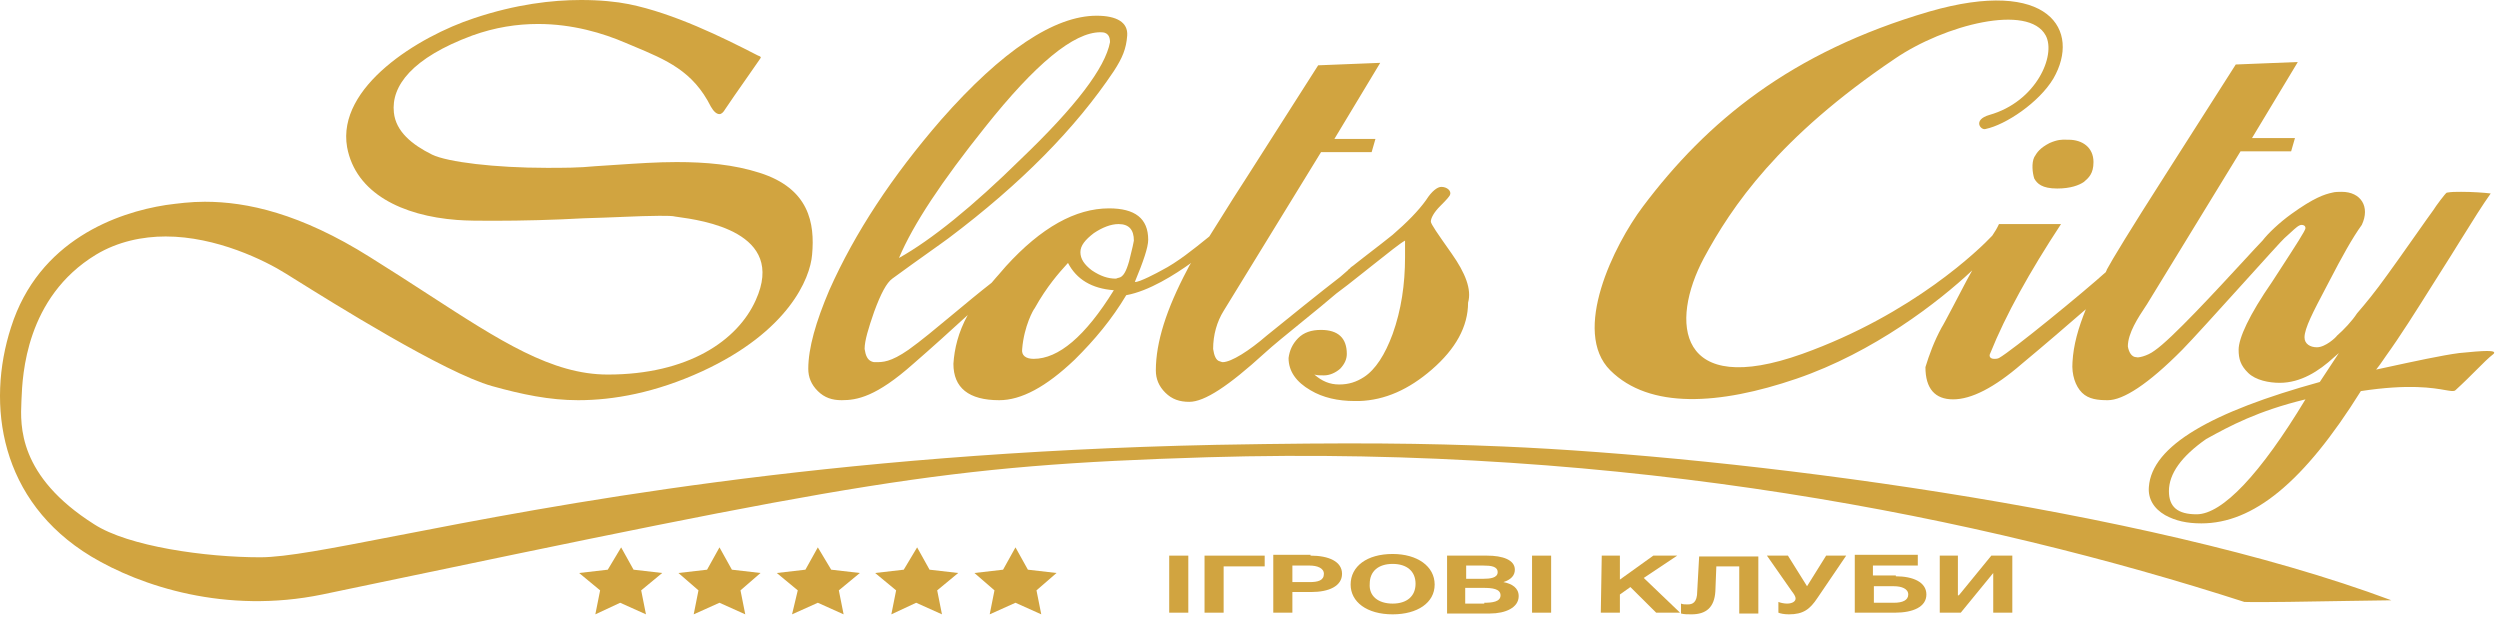 <svg width="167" height="42" viewBox="0 0 167 42" fill="none" xmlns="http://www.w3.org/2000/svg">
    <path d="M81.228 29.715C90.413 29.549 95.133 29.605 100.427 29.826C115.926 30.488 143.162 33.913 159.745 40.099C159.338 40.099 158.275 40.118 156.983 40.14H156.969C154.417 40.185 150.979 40.246 149.923 40.209C132.446 34.576 108.783 29.715 80.654 30.544C62.758 31.089 57.313 32.228 22.799 39.446L22.797 39.447L21.527 39.712C15.085 41.038 9.409 39.16 6.092 37.172C-0.031 33.471 -0.924 27.009 0.734 21.872C2.584 16.017 7.878 14.195 11.067 13.698L11.07 13.697C11.898 13.587 12.726 13.477 13.682 13.477C16.489 13.477 20.061 14.25 24.717 17.177C26.113 18.046 27.397 18.879 28.597 19.657C33.426 22.788 36.869 25.02 40.599 25.02C45.956 25.02 49.273 22.756 50.485 20.049C52.552 15.492 46.928 14.719 45.217 14.483L45.127 14.471C44.936 14.416 44.553 14.416 44.043 14.416C43.395 14.416 42.524 14.451 41.522 14.491L41.514 14.492C40.741 14.523 39.891 14.557 39.004 14.581C37.027 14.692 34.858 14.747 33.008 14.747C32.052 14.747 31.223 14.747 30.521 14.692C26.885 14.416 23.76 12.924 23.186 9.831C22.484 5.799 27.97 2.43 31.669 1.215C34.475 0.276 36.899 0 38.813 0C40.088 0 41.173 0.11 42.002 0.276C45 0.884 48.253 2.485 50.613 3.701C50.875 3.791 50.835 3.845 50.777 3.923C50.765 3.939 50.751 3.957 50.74 3.977C50.714 4.022 50.383 4.494 49.978 5.073C49.385 5.921 48.633 6.995 48.444 7.291C48.316 7.512 48.189 7.622 48.061 7.622C47.87 7.622 47.678 7.456 47.487 7.125C46.293 4.747 44.541 4.014 42.281 3.069C42.127 3.005 41.97 2.939 41.81 2.872C40.28 2.209 38.239 1.602 35.943 1.602C34.539 1.602 33.072 1.823 31.541 2.375C27.523 3.866 26.12 5.744 26.311 7.512C26.439 8.782 27.523 9.666 28.863 10.328C29.883 10.826 33.072 11.212 36.517 11.212C37.601 11.212 38.685 11.212 39.769 11.102C40.249 11.073 40.73 11.041 41.207 11.008C42.571 10.916 43.916 10.826 45.191 10.826C47.168 10.826 49.018 10.991 50.74 11.543C54.057 12.593 54.44 14.913 54.248 17.012C54.121 18.613 52.654 22.148 46.913 24.799C43.788 26.235 40.981 26.733 38.621 26.733C36.708 26.733 34.858 26.346 32.881 25.794C29.716 24.915 22.191 20.211 19.569 18.572C19.39 18.46 19.234 18.363 19.104 18.282C17.701 17.398 14.448 15.796 11.067 15.796C9.536 15.796 7.878 16.128 6.411 17.012C1.716 19.868 1.502 25.075 1.437 26.652L1.436 26.677L1.43 26.82C1.358 28.43 1.208 31.802 6.283 35.017C8.58 36.509 13.746 37.227 17.382 37.227C19.091 37.227 22.102 36.642 26.451 35.797L26.453 35.797C36.867 33.774 54.954 30.261 81.228 29.715Z" fill="#D1A440"/>
    <path d="M42.321 38.055L41.492 36.564L40.599 38.055L38.685 38.276L40.088 39.436L39.769 41.038L41.428 40.264L43.15 41.038L42.831 39.436L44.234 38.276L42.321 38.055Z" fill="#D1A440"/>
    <path d="M48.061 36.564L48.89 38.055L50.804 38.276L49.465 39.436L49.783 41.038L48.061 40.264L46.339 41.038L46.658 39.436L45.319 38.276L47.232 38.055L48.061 36.564Z" fill="#D1A440"/>
    <path d="M55.524 38.055L54.631 36.564L53.802 38.055L51.888 38.276L53.291 39.436L52.909 41.038L54.631 40.264L56.353 41.038L56.034 39.436L57.437 38.276L55.524 38.055Z" fill="#D1A440"/>
    <path d="M61.264 36.564L62.093 38.055L64.007 38.276L62.604 39.436L62.923 41.038L61.2 40.264L59.542 41.038L59.861 39.436L58.458 38.276L60.371 38.055L61.264 36.564Z" fill="#D1A440"/>
    <path d="M68.663 38.055L67.834 36.564L67.005 38.055L65.091 38.276L66.431 39.436L66.112 41.038L67.834 40.264L69.556 41.038L69.237 39.436L70.577 38.276L68.663 38.055Z" fill="#D1A440"/>
    <path fill-rule="evenodd" clip-rule="evenodd" d="M96.983 16.956L96.867 16.791C96.046 15.624 95.58 14.961 95.58 14.802C95.58 14.581 95.771 14.195 96.217 13.753C96.664 13.311 96.791 13.145 96.855 13.035C96.983 12.759 96.664 12.483 96.281 12.483C96.026 12.483 95.643 12.759 95.261 13.366C94.75 14.084 93.985 14.858 93.028 15.686C92.557 16.065 92.085 16.429 91.623 16.785L91.622 16.786L91.62 16.788L91.603 16.801L91.572 16.825L91.565 16.83L91.542 16.848L91.477 16.898L91.24 17.081L91.056 17.224C90.967 17.293 90.878 17.363 90.79 17.432C90.709 17.496 90.628 17.559 90.547 17.623L90.413 17.73C90.394 17.746 90.369 17.763 90.341 17.782C90.325 17.792 90.308 17.804 90.291 17.816C90.241 17.851 90.191 17.893 90.158 17.951C90.147 17.951 90.138 17.952 90.131 17.955C90.122 17.958 90.115 17.963 90.109 17.969C90.104 17.973 90.1 17.978 90.095 17.984C90.091 17.989 90.087 17.995 90.083 18.001L90.081 18.003L90.075 18.012L90.067 18.023C90.057 18.035 90.046 18.048 90.031 18.061L89.52 18.503C88.436 19.331 85.693 21.541 84.609 22.424C83.461 23.419 82.249 24.192 81.675 24.192C81.675 24.192 81.611 24.192 81.484 24.137C81.228 24.081 81.101 23.75 81.037 23.308C81.037 22.369 81.292 21.485 81.739 20.767L88.245 10.163H91.625L91.88 9.279H89.138L92.199 4.198L88.053 4.363L83.333 11.764C82.654 12.803 82.074 13.733 81.579 14.527C81.285 15.001 81.02 15.425 80.782 15.796L80.691 15.87C79.753 16.628 78.643 17.526 77.593 18.061C77.401 18.172 76.062 18.89 75.807 18.834C76.381 17.453 76.7 16.515 76.7 16.017C76.7 14.581 75.807 13.919 74.085 13.919C71.852 13.919 69.556 15.189 67.196 17.785C67.037 17.978 66.877 18.158 66.718 18.337C66.647 18.416 66.577 18.495 66.507 18.576C66.418 18.678 66.329 18.782 66.239 18.89C65.412 19.534 64.526 20.271 63.672 20.981C62.551 21.914 61.487 22.799 60.69 23.363C59.485 24.198 58.963 24.195 58.479 24.192L58.394 24.192C58.394 24.192 58.372 24.192 58.327 24.18C58.322 24.179 58.317 24.178 58.312 24.176L58.294 24.171C58.269 24.163 58.238 24.152 58.203 24.137C57.948 24.026 57.82 23.75 57.756 23.308C57.756 22.756 58.011 21.927 58.394 20.823C58.841 19.608 59.223 18.89 59.606 18.613C60.572 17.905 61.409 17.31 62.103 16.816L62.112 16.809C62.375 16.622 62.617 16.45 62.839 16.291C63.032 16.152 63.209 16.024 63.369 15.907C68.217 12.262 71.852 8.561 74.404 4.75C74.978 3.866 75.233 3.259 75.297 2.375C75.36 1.491 74.595 1.05 73.255 1.05C70.449 1.05 66.941 3.369 62.859 8.009C59.606 11.764 57.118 15.52 55.396 19.387C54.503 21.485 53.993 23.253 53.993 24.634C53.993 25.186 54.184 25.683 54.631 26.125C55.077 26.567 55.588 26.733 56.225 26.733C57.246 26.733 58.522 26.512 61.009 24.302C62.157 23.308 63.624 21.983 64.645 21.044C64.007 22.204 63.752 23.308 63.688 24.302C63.688 25.904 64.709 26.733 66.75 26.733C68.217 26.733 69.875 25.849 71.788 24.026C73.128 22.701 74.276 21.32 75.233 19.718C76.764 19.442 78.486 18.337 79.57 17.564C79.442 17.73 79.379 17.895 79.315 18.006C77.912 20.657 77.21 22.866 77.21 24.744C77.21 25.297 77.401 25.794 77.848 26.235C78.294 26.677 78.805 26.843 79.442 26.843C80.463 26.843 82.058 25.794 84.481 23.584C85.007 23.099 85.994 22.297 86.999 21.48C87.824 20.81 88.661 20.13 89.265 19.608C89.648 19.331 90.286 18.834 91.115 18.172L91.516 17.853L91.523 17.847C92.806 16.828 93.568 16.223 93.857 16.073V17.177C93.857 19 93.602 20.712 93.028 22.314C92.518 23.695 91.88 24.689 91.115 25.186C90.605 25.517 90.094 25.683 89.456 25.683C88.819 25.683 88.308 25.462 87.798 25.02C87.989 25.076 88.181 25.076 88.436 25.076C88.819 25.076 89.201 24.91 89.52 24.634C89.839 24.302 89.967 23.971 89.967 23.64C89.967 22.59 89.393 22.038 88.245 22.038C87.607 22.038 87.096 22.204 86.714 22.59C86.331 22.977 86.14 23.419 86.076 23.916C86.076 24.799 86.586 25.517 87.543 26.07C88.372 26.567 89.393 26.788 90.477 26.788H90.796C92.518 26.733 94.113 26.015 95.643 24.689C97.238 23.308 98.067 21.817 98.067 20.215C98.322 19.331 97.876 18.227 96.983 16.956ZM65.793 8.506C69.173 4.253 71.725 2.154 73.511 2.154C73.702 2.154 74.148 2.154 74.148 2.817C73.83 4.529 71.852 7.125 68.217 10.605C64.964 13.808 62.221 16.017 60.052 17.233C61.009 14.968 62.923 12.096 65.793 8.506ZM69.046 23.971C68.536 23.971 68.217 23.75 68.281 23.308C68.408 21.762 69.046 20.657 69.11 20.602C69.938 19.116 70.766 18.2 71.238 17.679C71.275 17.638 71.31 17.6 71.342 17.564C71.916 18.669 72.937 19.276 74.404 19.387C72.49 22.48 70.704 23.971 69.046 23.971ZM75.424 17.453C75.233 18.116 75.041 18.503 74.722 18.558C74.691 18.558 74.659 18.572 74.627 18.586L74.609 18.593C74.602 18.596 74.595 18.599 74.588 18.601C74.569 18.608 74.55 18.613 74.531 18.613C74.021 18.613 73.511 18.448 72.937 18.061C72.426 17.674 72.171 17.288 72.171 16.846C72.171 16.404 72.49 16.017 73.064 15.576C73.638 15.189 74.212 14.968 74.722 14.968C75.424 14.968 75.743 15.355 75.743 16.073C75.702 16.322 75.634 16.595 75.557 16.906C75.514 17.076 75.469 17.258 75.424 17.453Z" fill="#D1A440"/>
    <path d="M79.379 40.927V37.116H78.103V40.927H79.379Z" fill="#D1A440"/>
    <path d="M84.481 37.116V37.834H81.739V40.927H80.463V37.116H84.481Z" fill="#D1A440"/>
    <path fill-rule="evenodd" clip-rule="evenodd" d="M89.648 38.331C89.648 37.503 88.755 37.116 87.543 37.116V37.061H85.055V40.927H86.331V39.546H87.607C88.755 39.546 89.648 39.16 89.648 38.331ZM88.436 38.331C88.436 38.773 88.053 38.884 87.479 38.884H86.331V37.779H87.479C87.989 37.779 88.436 37.945 88.436 38.331Z" fill="#D1A440"/>
    <path fill-rule="evenodd" clip-rule="evenodd" d="M93.028 37.006C94.687 37.006 95.835 37.834 95.835 39.049C95.835 40.264 94.687 41.038 93.028 41.038C91.306 41.038 90.222 40.209 90.222 39.049C90.222 37.834 91.306 37.006 93.028 37.006ZM93.028 40.32C93.985 40.32 94.559 39.823 94.559 38.994C94.559 38.166 93.985 37.669 93.028 37.669C92.072 37.669 91.498 38.166 91.498 38.994C91.434 39.823 92.072 40.32 93.028 40.32Z" fill="#D1A440"/>
    <path fill-rule="evenodd" clip-rule="evenodd" d="M101.448 39.822C101.448 39.27 101.001 38.994 100.427 38.884C100.937 38.718 101.192 38.442 101.192 38.055C101.192 37.392 100.363 37.116 99.343 37.116H96.664V40.982H99.534C100.555 40.982 101.448 40.596 101.448 39.822ZM100.236 39.767C100.236 40.209 99.662 40.264 99.151 40.264V40.32H97.876V39.27H99.088C99.662 39.27 100.236 39.325 100.236 39.767ZM97.94 38.663V37.779H99.088C99.598 37.779 100.044 37.834 100.044 38.221C100.044 38.607 99.534 38.663 99.088 38.663H97.94Z" fill="#D1A440"/>
    <path d="M103.616 37.116V40.927H102.341V37.116H103.616Z" fill="#D1A440"/>
    <path d="M109.803 38.607L112.036 37.116H110.441L108.209 38.718V37.116H106.997L106.933 40.927H108.209V39.712L108.91 39.215L110.632 40.927H112.227L109.803 38.607Z" fill="#D1A440"/>
    <path d="M117.457 37.172V40.982H116.182V37.834H114.651L114.587 39.491C114.523 40.596 113.949 41.038 112.992 41.038C112.737 41.038 112.482 41.038 112.291 40.982V40.32C112.418 40.375 112.546 40.375 112.737 40.375C113.056 40.375 113.375 40.264 113.375 39.491L113.503 37.172H117.457Z" fill="#D1A440"/>
    <path d="M121.412 39.933L123.325 37.116H121.986L120.71 39.16L119.434 37.116H118.031L119.69 39.491C119.817 39.657 119.945 39.822 119.945 39.988C119.945 40.154 119.753 40.32 119.371 40.32C119.179 40.32 118.924 40.264 118.797 40.209V40.927C118.924 40.982 119.179 41.038 119.498 41.038C120.455 41.038 120.901 40.706 121.412 39.933Z" fill="#D1A440"/>
    <path fill-rule="evenodd" clip-rule="evenodd" d="M126.642 38.497C127.79 38.497 128.683 38.884 128.683 39.712C128.683 40.541 127.79 40.927 126.578 40.927H123.899V37.061H128.109V37.779H125.111V38.442H126.642V38.497ZM126.514 40.264C127.088 40.264 127.471 40.099 127.471 39.712C127.471 39.325 127.025 39.16 126.514 39.16H125.175V40.264H126.514Z" fill="#D1A440"/>
    <path d="M134.423 40.927V37.116H133.02L130.852 39.767H130.788V37.116H129.576V40.927H130.979L133.148 38.276V40.927H134.423Z" fill="#D1A440"/>
    <path d="M135.89 11.93C136.082 12.262 136.401 12.593 137.421 12.593C138.314 12.593 138.888 12.372 139.207 12.151C139.526 11.875 139.845 11.599 139.845 10.826C139.845 9.831 139.08 9.334 138.187 9.334L138.142 9.334C138.102 9.334 138.064 9.333 138.026 9.332C137.721 9.325 137.456 9.319 136.911 9.555C136.273 9.887 136.082 10.163 135.89 10.494C135.699 10.881 135.763 11.543 135.89 11.93Z" fill="#D1A440"/>
    <path fill-rule="evenodd" clip-rule="evenodd" d="M159.337 24.556C161.199 24.152 163.125 23.733 164.274 23.584C165.932 23.419 166.825 23.363 166.57 23.64C166.231 23.904 165.873 24.262 165.431 24.706C165.041 25.096 164.586 25.553 164.019 26.07C163.918 26.157 163.721 26.123 163.349 26.058C162.546 25.917 160.929 25.634 157.704 26.125C153.877 32.256 150.497 34.962 147.053 34.962C146.096 34.962 145.33 34.796 144.629 34.41C143.863 33.968 143.481 33.305 143.544 32.532C143.736 29.77 147.754 27.506 154.962 25.517L156.237 23.584L155.918 23.86C154.898 24.799 153.686 25.573 152.283 25.573C151.581 25.573 150.688 25.407 150.178 24.91C149.668 24.413 149.54 23.971 149.54 23.363C149.54 22.59 150.242 21.044 151.772 18.834L152.227 18.133C153.397 16.329 154.005 15.392 154.005 15.244C154.005 15.079 153.877 15.023 153.75 15.023C153.565 15.023 153.348 15.225 153.025 15.524C152.901 15.639 152.761 15.769 152.602 15.907C152.457 16.032 151.27 17.345 149.912 18.849C148.281 20.652 146.403 22.731 145.777 23.363C143.481 25.683 141.822 26.733 140.802 26.733C140.164 26.733 139.526 26.677 139.08 26.235C138.633 25.794 138.378 25.02 138.442 24.192C138.506 23.032 138.825 21.927 139.335 20.657C137.995 21.817 136.72 22.922 135.061 24.302C133.212 25.904 131.681 26.677 130.469 26.677C129.257 26.677 128.619 25.959 128.619 24.523C128.874 23.695 129.193 22.811 129.704 21.872C129.767 21.817 131.234 19 131.234 19C131.298 18.89 131.489 18.503 131.745 18.061C129.512 20.16 125.175 23.529 120.009 25.297C114.842 27.064 110.186 27.34 107.571 24.744C104.956 22.148 107.826 16.349 109.739 13.808C114.013 8.119 119.626 3.48 128.874 0.773C136.911 -1.547 139.016 2.044 137.166 5.247C136.209 6.849 133.977 8.34 132.638 8.616C132.319 8.727 131.745 8.009 132.893 7.677C136.018 6.794 137.358 3.701 136.656 2.375C135.508 0.221 129.895 1.657 126.578 3.922C118.797 9.169 115.671 13.808 113.822 17.233C111.525 21.541 112.036 26.622 120.391 23.64C127.79 20.988 132.255 16.625 133.084 15.741C133.275 15.465 133.403 15.244 133.531 14.968H137.676C135.572 18.171 133.977 21.044 132.956 23.584C132.829 23.805 132.956 23.971 133.212 23.971C133.339 23.971 133.403 23.971 133.531 23.916C134.423 23.419 139.207 19.497 140.674 18.171C140.674 18.131 140.709 18.09 140.727 18.049C140.734 18.035 140.738 18.02 140.738 18.006C141.057 17.398 142.333 15.299 144.629 11.709L149.349 4.308L153.495 4.142L150.433 9.224H153.303L153.048 10.108H149.668L143.417 20.326L143.336 20.448C142.83 21.212 142.141 22.252 142.141 23.142C142.205 23.529 142.396 23.86 142.715 23.86C142.779 23.916 143.417 23.805 143.927 23.419C145.047 22.66 148.064 19.388 149.883 17.417C150.445 16.806 150.893 16.321 151.135 16.073C151.517 15.575 152.283 14.857 153.048 14.305C154.579 13.2 155.281 12.98 155.791 12.869C155.982 12.814 156.237 12.814 156.429 12.814C157.704 12.814 158.342 13.808 157.768 15.023C157.13 15.907 156.429 17.177 155.599 18.779C155.518 18.935 155.438 19.087 155.36 19.235C154.528 20.815 153.941 21.929 153.941 22.535C153.941 22.977 154.324 23.198 154.77 23.198C155.344 23.198 156.046 22.535 156.11 22.424C156.556 22.038 157.13 21.43 157.449 20.933C158.023 20.27 158.661 19.497 159.49 18.337C159.799 17.921 160.587 16.803 161.29 15.806C161.893 14.949 162.434 14.182 162.552 14.029C162.679 13.808 163.381 12.869 163.445 12.869C163.764 12.814 164.019 12.814 164.402 12.814C165.167 12.814 165.932 12.869 166.379 12.924C165.79 13.759 165.246 14.633 164.331 16.101C164.156 16.382 163.968 16.684 163.764 17.012C163.35 17.664 162.96 18.285 162.589 18.874C161.36 20.829 160.343 22.447 159.363 23.805C159.326 23.858 159.287 23.916 159.246 23.975C159.076 24.224 158.879 24.511 158.725 24.689L159.337 24.556ZM144.884 32.808C144.884 33.858 145.458 34.355 146.734 34.355C148.456 34.355 151.007 31.648 154.005 26.677C150.816 27.451 148.966 28.445 147.371 29.328C145.713 30.488 144.884 31.648 144.884 32.808Z" fill="#D1A440"/>
</svg>
